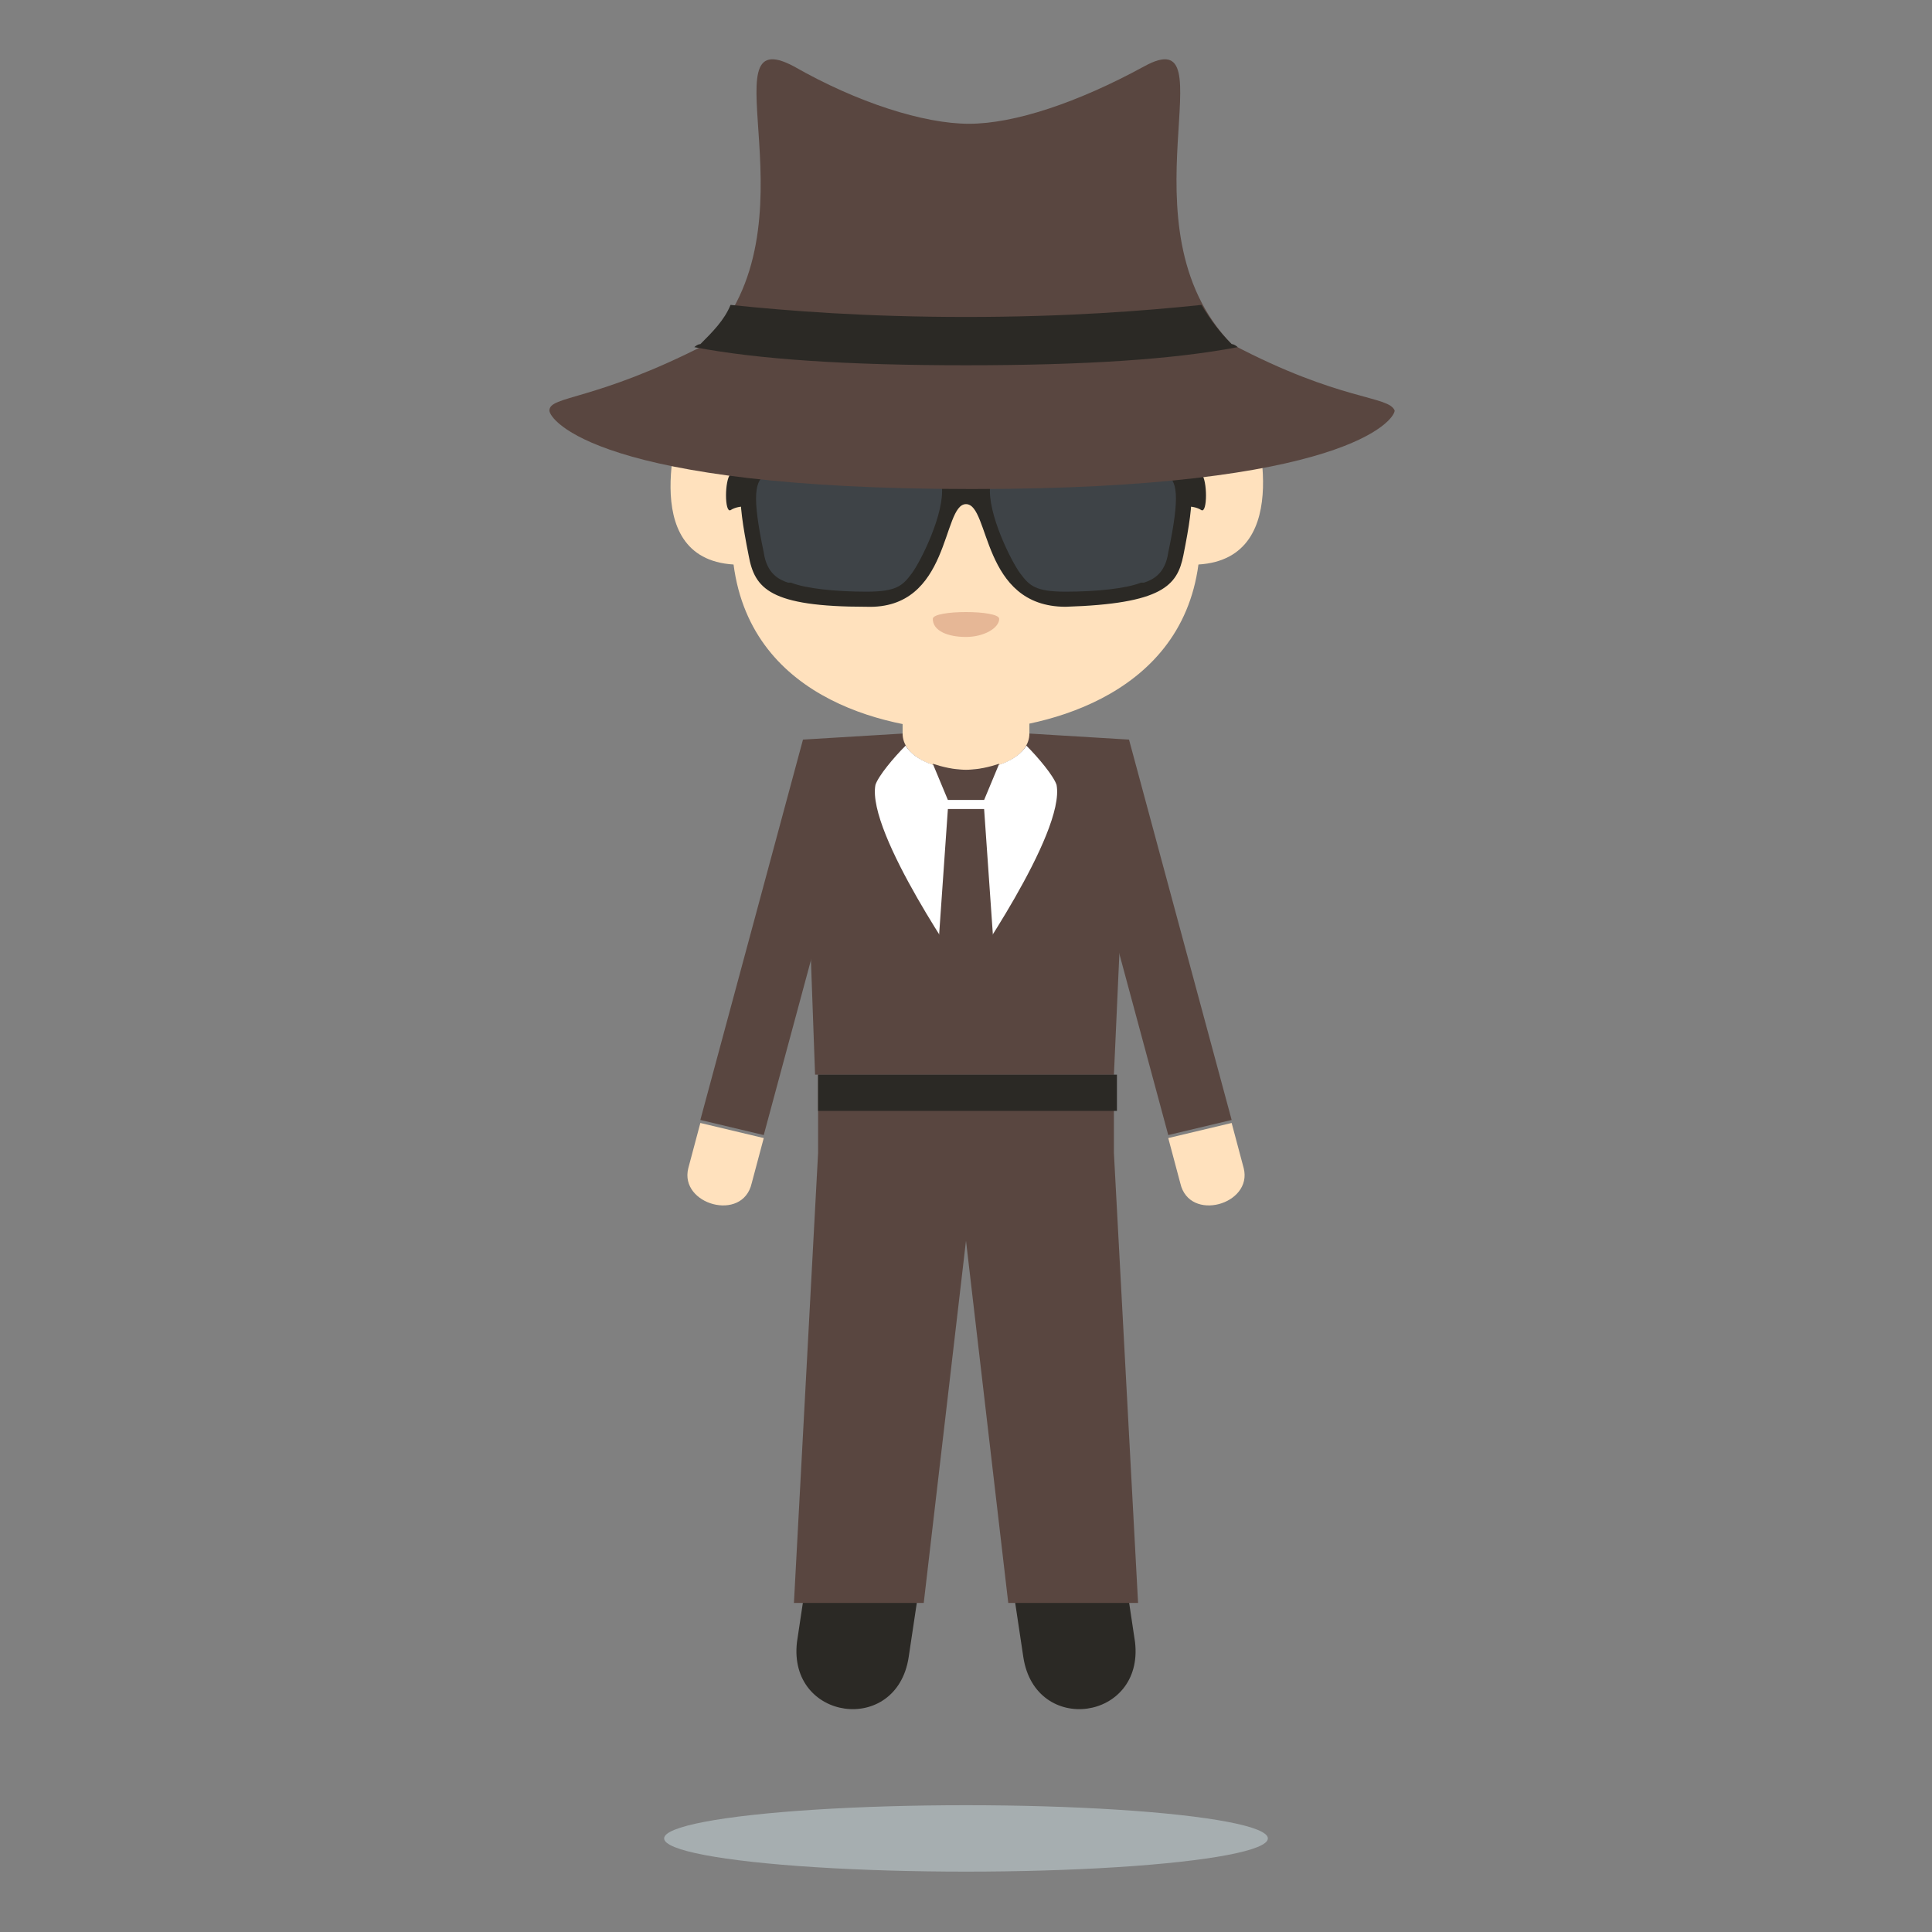 <svg xmlns="http://www.w3.org/2000/svg" viewBox="0 0 64 64">
    <rect x="0" y="0" width="64" height="64" fill="#808080" stroke="none"/>
    <title>person in suit levitating: light skin tone</title>
    <ellipse cx="32" cy="60.9" fill="#a6aeb0" rx="10" ry="1.1"/>
    <g fill="#2b2925">
        <path d="M30.1 54.9c-.4 2.6-4 2.1-3.7-.5l.3-2 3.7.5-.3 2M33.9 54.9c.4 2.6 4 2.1 3.7-.5l-.3-2-3.7.5.3 2"/>
    </g>
    <g fill="#ffe1bd">
        <path d="M29.9 22.6h4.2v3.3h-4.2z"/>
        <path d="M22.6 13.7h18.9c0 .1 1.5 4.8-1.8 5-.6 4.5-5.4 5.5-7.7 5.5s-7.1-.9-7.7-5.5c-3.3-.2-1.7-4.9-1.7-5"/>
    </g>
    <path fill="#e6b796" d="M33.1 20.5c0 .3-.5.6-1.1.6s-1.1-.2-1.1-.6c0-.3 2.2-.3 2.2 0"/>
    <g fill="#2b2925">
        <path d="M25 16.8s-.5-.1-.8.1c-.2.1-.2-1 0-1.2.2-.3.8-.3.8-.3v1.4M39 16.8s.5-.1.8.1c.2.1.2-1 0-1.2-.2-.3-.8-.3-.8-.3v1.4"/>
        <path d="M38.9 15.2c-.4-.3-2.1-.3-3.2-.3-.6 0-2.5 0-2.9.2H32h-.8c-.4-.2-2.4-.2-2.9-.2-1 0-2.7 0-3.2.3-.7.4-.7 1.2-.3 3.2.2 1.1.7 1.7 3.9 1.7 2.8.1 2.5-3.4 3.3-3.4.8 0 .5 3.4 3.3 3.4 3.2-.1 3.7-.7 3.9-1.7.4-2 .4-2.7-.3-3.2"/>
    </g>
    <g fill="#3e4347">
        <path d="M30.9 15.7c-.2-.1-1.3-.2-2.7-.2-1.4 0-2.6.1-2.8.2-.4.2-.5.7-.1 2.6.1.7.5.9.8 1h.1c.5.2 1.5.3 2.5.3s1.2-.2 1.5-.6c.3-.4 1.1-2 1-2.9-.1-.2-.2-.3-.3-.4M33.1 15.7c.2-.1 1.3-.2 2.7-.2 1.4 0 2.6.1 2.8.2.4.2.5.7.1 2.6-.1.7-.5.9-.8 1h-.1c-.5.2-1.5.3-2.5.3s-1.2-.2-1.5-.6c-.3-.4-1.1-2-1-2.9.1-.2.2-.3.3-.4"/>
    </g>
    <path fill="#594640" d="M40.8 11.4C37 7.5 40.8.6 37.9 2.2c-2.2 1.2-4.3 1.9-5.8 1.9s-3.7-.7-5.8-1.9c-3-1.6.9 5.3-2.9 9.2-3.7 1.9-5.2 1.7-5.2 2.2 0 .3 1.6 2.6 14 2.6s14-2.3 14-2.6c-.2-.5-1.8-.3-5.4-2.2"/>
    <path fill="#2b2925" d="M32 12.1c4 0 6.9-.2 9-.6 0 0-.1-.1-.2-.1-.4-.4-.7-.8-1-1.3-1.9.2-4.5.4-7.8.4s-5.9-.2-7.8-.4c-.2.5-.6.9-1 1.3-.1 0-.2.1-.2.1 2.1.4 5 .6 9 .6"/>
    <path fill="#594640" d="M26.6 24.5l3.3-.2c0 .7.9 1.2 2.1 1.2 1.2 0 2.1-.5 2.1-1.2l3.3.2-.5 11.1H27l-.4-11.1"/>
    <path fill="#fff" d="M32 32.3s3.3-4.7 3-6.3c-.1-.3-.6-.9-1-1.3-.3.5-1.1.8-2 .8-.9 0-1.7-.3-2-.8-.4.4-.9 1-1 1.3-.3 1.6 3 6.3 3 6.3"/>
    <g fill="#594640">
        <path d="M32.9 31.1l-.3-4.3h-1.2l-.3 4.3c.5.8.9 1.4.9 1.4s.4-.6.9-1.4M32.6 26.5l.5-1.2c-.3.1-.7.2-1.1.2-.4 0-.8-.1-1.1-.2l.5 1.2h1.2M25.3 37.6l-2.1-.5 3.4-12.6 2.1.5z"/>
    </g>
    <path fill="#ffe1bd" d="M24.9 39.2c-.3 1.3-2.4.7-2.1-.5l.4-1.5 2.1.5-.4 1.5"/>
    <path fill="#594640" d="M38.7 37.6l2.1-.5-3.4-12.6-2.1.5z"/>
    <path fill="#ffe1bd" d="M39.1 39.2c.3 1.3 2.4.7 2.1-.5l-.4-1.5-2.1.5.4 1.5"/>
    <path fill="#594640" d="M36.9 38.2v-2.6h-9.8v2.6l-.8 14.9h4.3l1.4-12 1.4 12h4.3z"/>
    <path fill="#2b2925" d="M27.1 35.6H37v1.2h-9.9z"/>
</svg>